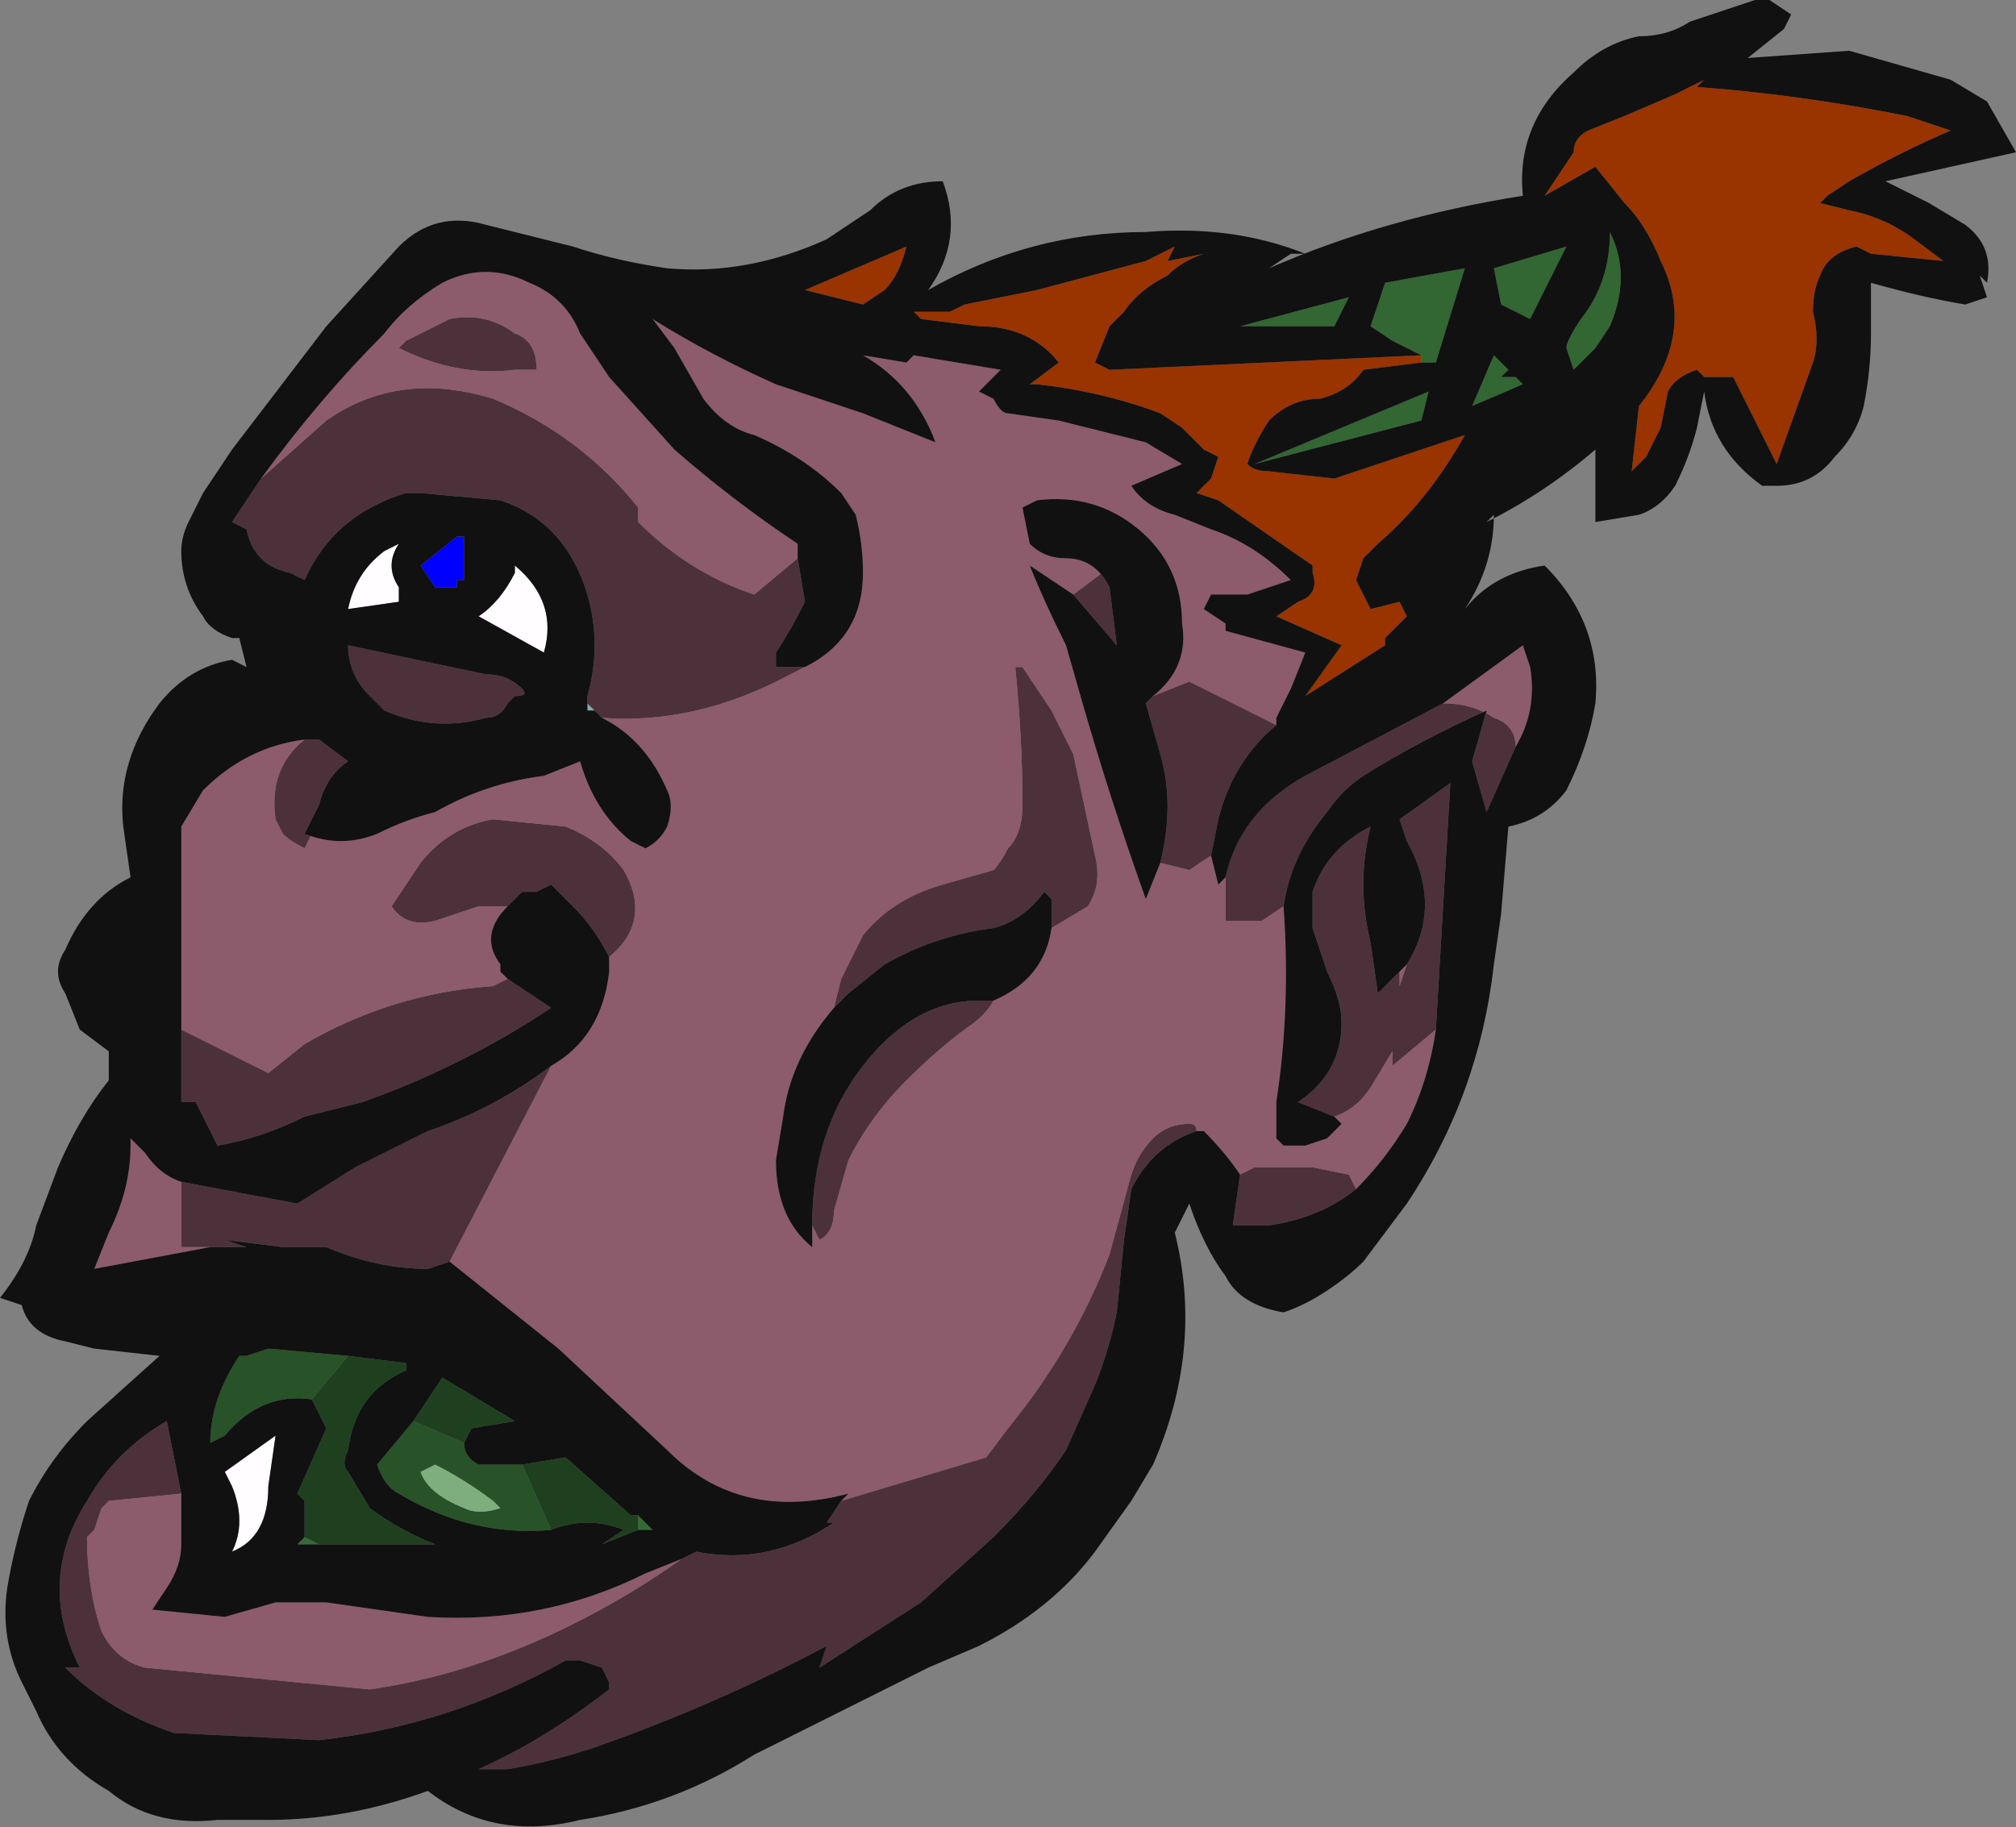 <?xml version="1.0" encoding="UTF-8" standalone="no"?>
<svg xmlns:ffdec="https://www.free-decompiler.com/flash" xmlns:xlink="http://www.w3.org/1999/xlink" ffdec:objectType="shape" height="12.6px" width="13.9px" xmlns="http://www.w3.org/2000/svg">
  <rect width="100%" height="100%" fill="#808080" stroke="none"/>
  <g transform="matrix(1.0, 0.0, 0.0, 1.0, 5.05, 11.9)">
    <path d="M-2.3 -8.15 Q-2.4 -8.0 -2.3 -7.85 L-2.3 -7.75 -2.65 -7.7 Q-2.6 -7.95 -2.4 -8.1 L-2.3 -8.15 M-1.5 -7.95 L-1.5 -8.0 Q-1.2 -7.75 -1.3 -7.4 L-1.75 -7.65 Q-1.6 -7.75 -1.5 -7.95 M-3.45 -1.2 Q-3.35 -1.4 -3.45 -1.65 L-3.5 -1.75 -3.15 -2.0 -3.2 -1.65 Q-3.2 -1.3 -3.45 -1.2" fill="#fffdff" fill-rule="evenodd" stroke="none"/>
    <path d="M-1.9 -8.2 L-1.85 -8.2 -1.85 -7.9 -1.9 -7.9 -1.9 -7.85 -2.05 -7.85 -2.15 -8.0 -1.9 -8.2" fill="#0000ff" fill-rule="evenodd" stroke="none"/>
    <path d="M-0.95 -7.0 L-1.0 -7.0 -1.0 -7.05 -0.95 -7.0" fill="#86aab3" fill-rule="evenodd" stroke="none"/>
    <path d="M-2.85 -1.25 L-3.0 -1.25 -2.95 -1.3 -2.85 -1.25 M-3.6 -1.95 L-3.6 -1.95 M-0.65 -1.45 L-0.55 -1.35 -0.65 -1.35 -0.65 -1.45" fill="#346b34" fill-rule="evenodd" stroke="none"/>
    <path d="M-3.6 -1.95 Q-3.6 -2.25 -3.4 -2.55 L-3.35 -2.55 -3.2 -2.6 -2.65 -2.55 -2.9 -2.25 -2.85 -2.15 -2.9 -2.25 Q-3.25 -2.3 -3.5 -2.0 L-3.6 -1.95 M-2.25 -2.5 L-2.25 -2.45 -2.25 -2.5 M-1.25 -1.35 Q-1.8 -1.3 -2.3 -1.6 -2.4 -1.65 -2.45 -1.8 L-2.2 -2.1 -1.85 -1.95 Q-1.85 -1.85 -1.75 -1.8 L-1.45 -1.8 -1.25 -1.35 M-2.15 -1.75 Q-2.1 -1.6 -1.85 -1.5 -1.75 -1.45 -1.6 -1.5 L-1.65 -1.55 Q-1.85 -1.7 -2.05 -1.8 L-2.15 -1.75" fill="#285228" fill-rule="evenodd" stroke="none"/>
    <path d="M-2.65 -2.55 L-2.25 -2.5 -2.25 -2.45 Q-2.6 -2.3 -2.65 -1.9 -2.7 -1.8 -2.65 -1.75 L-2.5 -1.5 Q-2.3 -1.35 -2.05 -1.25 L-2.85 -1.25 -2.95 -1.3 -2.95 -1.55 -3.0 -1.6 -2.8 -2.05 -2.85 -2.15 -2.9 -2.25 -2.65 -2.55 M-2.2 -2.1 L-2.0 -2.4 -1.5 -2.1 -1.8 -2.05 -1.85 -1.95 -2.2 -2.1 M-1.45 -1.8 L-1.15 -1.85 -0.7 -1.45 -0.65 -1.45 -0.65 -1.35 -0.9 -1.25 -0.75 -1.35 Q-1.0 -1.45 -1.25 -1.35 L-1.45 -1.8" fill="#1f401f" fill-rule="evenodd" stroke="none"/>
    <path d="M-2.15 -1.75 L-2.05 -1.8 Q-1.85 -1.7 -1.65 -1.55 L-1.6 -1.5 Q-1.75 -1.45 -1.85 -1.5 -2.1 -1.6 -2.15 -1.75" fill="#7ead7e" fill-rule="evenodd" stroke="none"/>
    <path d="M3.75 -6.9 Q3.45 -6.65 3.35 -6.25 L3.3 -6.0 3.15 -5.9 2.95 -5.95 Q3.05 -6.35 2.95 -6.7 L2.85 -7.05 2.9 -7.1 3.15 -7.2 3.75 -6.9 M3.4 -5.85 Q3.5 -6.3 3.95 -6.55 L4.9 -7.05 Q5.1 -7.05 5.25 -6.95 5.4 -6.9 5.4 -6.75 L5.2 -6.3 5.1 -6.65 5.2 -7.0 Q4.75 -6.8 4.35 -6.55 4.2 -6.45 4.1 -6.3 3.85 -6.0 3.8 -5.65 L3.65 -5.55 3.4 -5.55 3.4 -5.85 M4.15 -4.2 L3.9 -4.3 Q4.2 -4.5 4.2 -4.85 4.2 -5.0 4.1 -5.2 L4.0 -5.5 4.0 -5.75 Q4.1 -6.05 4.4 -6.2 4.3 -5.8 4.4 -5.4 L4.45 -5.05 4.6 -5.2 4.6 -5.1 4.65 -5.25 Q4.9 -5.65 4.65 -6.1 L4.6 -6.25 4.95 -6.5 4.85 -4.8 4.55 -4.55 4.55 -4.65 4.4 -4.4 Q4.3 -4.25 4.15 -4.2 M4.3 -3.7 Q4.05 -3.5 3.7 -3.45 L3.45 -3.45 3.5 -3.8 3.6 -3.85 4.0 -3.85 4.25 -3.8 4.3 -3.7 M3.2 -4.1 Q2.9 -4.0 2.75 -3.7 L2.7 -3.35 2.65 -2.85 Q2.6 -2.6 2.5 -2.35 L2.3 -1.9 Q2.1 -1.6 1.8 -1.3 L1.3 -0.85 0.6 -0.4 0.65 -0.55 Q-0.1 -0.15 -0.95 0.15 -1.25 0.25 -1.55 0.3 L-1.75 0.3 Q-1.3 0.1 -0.85 -0.25 L-0.85 -0.3 -0.9 -0.4 -1.05 -0.45 -1.15 -0.45 Q-1.95 0.0 -2.85 0.1 L-3.85 0.05 Q-4.3 -0.1 -4.6 -0.4 L-4.5 -0.4 Q-4.8 -1.0 -4.45 -1.55 -4.25 -1.9 -3.9 -2.1 L-3.8 -1.6 -4.3 -1.55 -4.35 -1.5 -4.4 -1.35 -4.45 -1.3 Q-4.45 -0.95 -4.35 -0.65 -4.25 -0.45 -4.05 -0.4 L-2.5 -0.25 Q-1.8 -0.35 -1.1 -0.7 -0.7 -0.9 -0.35 -1.15 L-0.25 -1.2 Q0.25 -1.1 0.7 -1.4 L0.65 -1.4 0.75 -1.55 1.75 -1.85 1.9 -2.05 Q2.35 -2.6 2.6 -3.25 L2.75 -3.8 Q2.8 -3.95 2.9 -4.05 3.0 -4.15 3.15 -4.15 3.2 -4.15 3.2 -4.1 M-1.95 -3.2 L-2.1 -3.15 Q-2.45 -3.15 -2.8 -3.3 L-3.1 -3.3 -3.5 -3.35 -3.35 -3.3 -3.6 -3.3 -3.8 -3.3 -3.8 -3.75 -3.0 -3.6 -2.6 -3.85 -2.1 -4.1 Q-1.65 -4.25 -1.25 -4.55 L-1.95 -3.2 M-0.85 -5.3 Q-0.95 -5.5 -1.1 -5.65 L-1.25 -5.8 -1.35 -5.75 -1.45 -5.75 -1.55 -5.65 -1.75 -5.65 -2.05 -5.55 Q-2.25 -5.5 -2.35 -5.65 L-2.15 -5.95 Q-1.95 -6.2 -1.65 -6.25 L-1.15 -6.2 Q-0.9 -6.1 -0.75 -5.9 -0.55 -5.55 -0.85 -5.3 M-1.55 -5.15 L-1.25 -4.95 Q-1.85 -4.55 -2.55 -4.3 L-2.95 -4.2 Q-3.25 -4.05 -3.55 -4.0 L-3.7 -4.3 -3.8 -4.3 -3.8 -4.8 -3.2 -4.5 -2.95 -4.7 Q-2.35 -5.05 -1.65 -5.1 L-1.55 -5.15 M-2.95 -6.8 L-2.85 -6.8 -2.65 -6.65 Q-2.8 -6.55 -2.85 -6.35 L-2.95 -6.15 -2.9 -6.15 -2.95 -6.05 Q-3.05 -6.1 -3.1 -6.15 L-3.15 -6.25 Q-3.2 -6.6 -2.95 -6.8 M-0.9 -6.95 L-0.95 -7.0 -1.0 -7.05 -1.0 -7.1 Q-0.9 -7.45 -1.0 -7.8 -1.15 -8.3 -1.6 -8.45 L-2.15 -8.5 -2.25 -8.5 Q-2.75 -8.35 -2.95 -7.9 L-3.05 -7.95 Q-3.3 -8.0 -3.35 -8.25 L-3.45 -8.3 -3.25 -8.6 -2.8 -9.0 Q-2.3 -9.35 -1.65 -9.15 -1.05 -8.9 -0.65 -8.4 L-0.65 -8.3 Q-0.3 -7.95 0.15 -7.8 L0.45 -8.05 0.5 -7.75 Q0.4 -7.55 0.3 -7.4 L0.3 -7.3 0.5 -7.3 0.4 -7.25 Q-0.25 -6.9 -0.9 -6.95 M0.7 -4.95 L0.75 -5.15 0.9 -5.45 Q1.1 -5.7 1.45 -5.8 L1.8 -5.9 Q1.85 -5.95 1.9 -6.05 2.0 -6.15 2.0 -6.35 2.0 -6.8 1.95 -7.3 L2.0 -7.3 2.2 -7.0 2.35 -6.7 2.5 -6.0 Q2.55 -5.8 2.45 -5.65 L2.2 -5.5 2.2 -5.7 2.15 -5.75 Q2.0 -5.55 1.8 -5.5 1.4 -5.45 1.05 -5.25 L0.8 -5.05 0.7 -4.95 M1.8 -5.0 Q1.75 -4.9 1.6 -4.8 1.4 -4.65 1.2 -4.45 0.95 -4.2 0.8 -3.9 L0.7 -3.55 Q0.7 -3.4 0.6 -3.35 L0.55 -3.45 Q0.55 -4.1 0.9 -4.55 1.25 -5.0 1.7 -5.0 L1.8 -5.0 M2.35 -7.8 L2.55 -7.95 2.6 -7.85 2.65 -7.45 2.35 -7.8 M-2.3 -9.5 L-2.25 -9.55 -1.95 -9.7 Q-1.7 -9.75 -1.5 -9.6 -1.35 -9.55 -1.35 -9.35 L-1.5 -9.35 Q-1.9 -9.3 -2.3 -9.5 M-1.5 -7.1 L-1.55 -7.05 Q-1.6 -6.95 -1.7 -6.95 -2.05 -6.85 -2.4 -7.0 -2.45 -7.05 -2.5 -7.1 -2.65 -7.25 -2.65 -7.45 L-1.7 -7.25 Q-1.55 -7.25 -1.45 -7.15 -1.4 -7.1 -1.5 -7.1" fill="#4d313a" fill-rule="evenodd" stroke="none"/>
    <path d="M0.5 -7.3 Q0.9 -7.5 0.9 -7.95 0.9 -8.15 0.85 -8.35 L0.75 -8.5 Q0.5 -8.75 0.15 -8.9 -0.05 -8.95 -0.2 -9.15 L-0.4 -9.5 -0.55 -9.7 Q-0.15 -9.45 0.3 -9.25 0.6 -9.15 0.9 -9.05 L1.4 -8.85 Q1.25 -9.25 0.9 -9.45 L1.2 -9.4 1.25 -9.45 1.85 -9.35 1.7 -9.2 1.8 -9.15 Q1.85 -9.05 1.9 -9.05 L2.25 -9.0 2.85 -8.85 3.1 -8.7 2.75 -8.55 Q2.85 -8.4 3.05 -8.35 L3.3 -8.25 Q3.6 -8.15 3.85 -7.9 L3.55 -7.8 3.3 -7.8 3.25 -7.7 3.4 -7.6 3.4 -7.55 3.95 -7.4 3.85 -7.15 3.75 -6.95 3.75 -6.9 3.15 -7.2 2.9 -7.1 Q3.15 -7.3 3.1 -7.6 3.1 -8.0 2.8 -8.25 2.5 -8.5 2.1 -8.45 L2.0 -8.4 2.05 -8.15 Q2.15 -8.05 2.3 -8.05 2.5 -8.05 2.6 -7.85 L2.55 -7.95 2.35 -7.8 2.05 -8.0 Q2.15 -7.75 2.3 -7.45 L2.4 -7.1 Q2.6 -6.4 2.85 -5.7 L2.95 -5.95 3.15 -5.9 3.3 -6.0 3.35 -5.8 3.4 -5.85 3.4 -5.55 3.65 -5.55 3.8 -5.65 Q3.85 -4.95 3.75 -4.3 L3.75 -4.05 3.8 -4.0 3.95 -4.0 4.1 -4.05 4.2 -4.15 4.15 -4.2 Q4.3 -4.25 4.4 -4.4 L4.55 -4.65 4.55 -4.55 4.85 -4.8 Q4.8 -4.45 4.65 -4.15 4.5 -3.9 4.3 -3.7 L4.25 -3.8 4.0 -3.85 3.6 -3.85 3.5 -3.8 Q3.4 -3.95 3.25 -4.1 L3.2 -4.1 Q3.2 -4.15 3.15 -4.15 3.0 -4.15 2.9 -4.05 2.8 -3.95 2.75 -3.8 L2.6 -3.25 Q2.35 -2.6 1.9 -2.05 L1.75 -1.85 0.75 -1.55 0.8 -1.6 Q0.05 -1.4 -0.45 -1.9 L-1.2 -2.6 -1.95 -3.2 -1.25 -4.55 Q-0.9 -4.75 -0.85 -5.2 L-0.85 -5.3 Q-0.55 -5.55 -0.75 -5.9 -0.9 -6.1 -1.15 -6.2 L-1.65 -6.25 Q-1.95 -6.2 -2.15 -5.95 L-2.35 -5.65 Q-2.25 -5.5 -2.05 -5.55 L-1.75 -5.65 -1.55 -5.65 Q-1.75 -5.45 -1.6 -5.25 L-1.6 -5.2 -1.55 -5.15 -1.65 -5.1 Q-2.35 -5.05 -2.95 -4.7 L-3.2 -4.5 -3.8 -4.8 -3.8 -6.2 -3.65 -6.45 Q-3.35 -6.75 -2.95 -6.8 -3.2 -6.6 -3.15 -6.25 L-3.1 -6.15 Q-3.05 -6.1 -2.95 -6.05 L-2.9 -6.15 -2.95 -6.15 Q-2.7 -6.05 -2.45 -6.15 -2.25 -6.25 -2.05 -6.3 -1.7 -6.5 -1.3 -6.55 L-1.05 -6.65 Q-0.95 -6.3 -0.7 -6.1 L-0.6 -6.05 Q-0.5 -6.1 -0.45 -6.2 -0.4 -6.35 -0.45 -6.45 -0.6 -6.8 -0.9 -6.95 -0.25 -6.9 0.4 -7.25 L0.5 -7.3 M4.9 -7.05 L5.45 -7.45 5.5 -7.3 Q5.55 -7.0 5.4 -6.75 5.4 -6.9 5.25 -6.95 5.1 -7.05 4.9 -7.05 M4.6 -5.2 L4.65 -5.25 4.6 -5.1 4.6 -5.2 M-3.8 -1.6 Q-3.8 -1.4 -3.8 -1.25 -3.8 -1.1 -3.9 -0.95 L-4.0 -0.8 -3.5 -0.75 -3.15 -0.85 -2.8 -0.85 -2.1 -0.75 Q-1.3 -0.7 -0.6 -1.05 L-0.35 -1.15 Q-0.7 -0.9 -1.1 -0.7 -1.8 -0.35 -2.5 -0.25 L-4.05 -0.4 Q-4.25 -0.45 -4.35 -0.65 -4.45 -0.95 -4.45 -1.3 L-4.4 -1.35 -4.35 -1.5 -4.3 -1.55 -3.8 -1.6 M-3.6 -3.3 L-4.4 -3.15 -4.3 -3.4 Q-4.15 -3.7 -4.15 -4.0 L-4.15 -4.05 -4.05 -3.95 Q-3.95 -3.8 -3.8 -3.75 L-3.8 -3.3 -3.6 -3.3 M-3.25 -8.6 Q-2.85 -9.15 -2.4 -9.6 -2.25 -9.8 -2.0 -9.95 -1.7 -10.1 -1.4 -9.95 -1.15 -9.85 -1.05 -9.6 L-0.85 -9.3 -0.4 -8.8 Q0.0 -8.45 0.45 -8.15 L0.45 -8.05 0.15 -7.8 Q-0.3 -7.95 -0.65 -8.3 L-0.65 -8.4 Q-1.05 -8.9 -1.65 -9.15 -2.3 -9.35 -2.8 -9.0 L-3.25 -8.6 M2.2 -5.5 L2.45 -5.65 Q2.55 -5.8 2.5 -6.0 L2.35 -6.7 2.2 -7.0 2.0 -7.3 1.95 -7.3 Q2.0 -6.8 2.0 -6.35 2.0 -6.15 1.9 -6.05 1.85 -5.95 1.8 -5.9 L1.45 -5.8 Q1.1 -5.7 0.9 -5.45 L0.75 -5.15 0.7 -4.95 Q0.4 -4.6 0.35 -4.2 L0.3 -3.9 Q0.3 -3.5 0.55 -3.3 L0.55 -3.45 0.6 -3.35 Q0.7 -3.4 0.7 -3.55 L0.8 -3.9 Q0.95 -4.2 1.2 -4.45 1.4 -4.65 1.6 -4.8 1.75 -4.9 1.8 -5.0 2.15 -5.15 2.2 -5.5 M-2.3 -9.5 Q-1.9 -9.3 -1.5 -9.35 L-1.35 -9.35 Q-1.35 -9.55 -1.5 -9.6 -1.7 -9.75 -1.95 -9.7 L-2.25 -9.55 -2.3 -9.5" fill="#8c5b6c" fill-rule="evenodd" stroke="none"/>
    <path d="M5.8 -9.35 L5.75 -9.5 Q5.75 -9.55 5.85 -9.7 6.05 -9.95 6.05 -10.3 6.2 -10.0 6.05 -9.65 L5.95 -9.5 5.8 -9.35 M4.75 -9.4 L4.75 -9.45 4.55 -9.55 4.4 -9.65 4.5 -9.95 5.05 -10.05 4.85 -9.4 4.75 -9.4 M5.75 -10.2 L5.5 -9.7 5.3 -9.8 5.25 -10.05 5.75 -10.2 M4.75 -9.0 L3.6 -8.7 4.8 -9.2 4.75 -9.0 M5.35 -9.35 L5.3 -9.3 5.4 -9.3 5.45 -9.25 5.1 -9.1 5.25 -9.45 5.35 -9.35 M4.15 -9.65 L3.5 -9.65 4.25 -9.85 4.15 -9.65" fill="#326632" fill-rule="evenodd" stroke="none"/>
    <path d="M6.15 -11.1 L6.5 -11.25 6.7 -11.35 6.65 -11.3 Q7.35 -11.25 8.1 -11.1 L8.4 -11.0 Q8.05 -10.85 7.7 -10.65 L7.55 -10.55 7.5 -10.5 7.7 -10.45 Q7.95 -10.4 8.15 -10.25 L8.35 -10.1 7.85 -10.15 7.75 -10.2 Q7.55 -10.15 7.5 -10.0 7.45 -9.9 7.45 -9.75 7.5 -9.55 7.45 -9.4 L7.2 -8.7 6.9 -9.3 6.7 -9.3 6.65 -9.35 Q6.5 -9.3 6.45 -9.2 L6.4 -8.95 6.3 -8.75 6.2 -8.65 6.25 -9.1 Q6.65 -9.6 6.4 -10.1 6.3 -10.35 6.15 -10.5 L5.95 -10.75 5.6 -10.55 5.8 -10.85 Q5.8 -10.95 5.9 -11.0 L6.15 -11.1 M4.75 -9.4 L4.35 -9.35 Q4.25 -9.2 4.05 -9.15 3.85 -9.15 3.7 -9.0 3.6 -8.85 3.55 -8.7 3.6 -8.65 3.7 -8.65 L4.15 -8.6 Q4.6 -8.75 5.05 -8.9 4.8 -8.45 4.45 -8.15 L4.35 -8.05 4.3 -7.9 4.4 -7.7 4.6 -7.75 4.65 -7.65 4.55 -7.55 4.5 -7.5 4.5 -7.45 3.95 -7.1 4.2 -7.45 3.75 -7.65 3.9 -7.75 Q4.05 -7.8 4.0 -7.95 L4.0 -8.0 3.35 -8.45 3.2 -8.5 3.3 -8.6 3.35 -8.75 3.25 -8.8 3.1 -8.95 2.95 -9.05 Q2.55 -9.2 2.1 -9.25 L2.05 -9.25 2.25 -9.4 Q2.05 -9.65 1.7 -9.65 L1.3 -9.7 1.25 -9.75 1.5 -9.75 1.6 -9.8 2.1 -9.9 2.85 -10.1 3.05 -10.2 3.0 -10.1 3.25 -10.15 Q3.1 -10.1 3.0 -10.0 2.8 -9.9 2.7 -9.75 L2.6 -9.65 2.5 -9.4 2.6 -9.35 4.75 -9.45 4.75 -9.4 M1.05 -9.9 L0.9 -9.8 0.5 -9.9 1.2 -10.2 Q1.15 -10.0 1.05 -9.9" fill="#993300" fill-rule="evenodd" stroke="none"/>
    <path d="M7.05 -11.9 L7.15 -11.9 7.3 -11.8 7.25 -11.7 7.0 -11.5 7.7 -11.55 8.4 -11.35 8.65 -11.2 8.85 -10.85 7.95 -10.65 8.25 -10.5 8.5 -10.35 Q8.7 -10.2 8.65 -9.95 L8.6 -10.0 8.65 -9.85 8.5 -9.8 Q8.2 -9.85 7.85 -9.95 L7.85 -9.6 Q7.85 -9.35 7.8 -9.1 7.75 -8.9 7.6 -8.75 7.45 -8.55 7.2 -8.55 L7.1 -8.55 Q6.75 -8.8 6.7 -9.2 L6.65 -8.95 Q6.6 -8.75 6.5 -8.55 6.4 -8.4 6.25 -8.35 L5.95 -8.3 5.95 -8.8 Q5.6 -8.5 5.2 -8.3 L5.25 -8.35 Q5.25 -8.0 5.05 -7.7 5.25 -7.95 5.6 -8.0 6.0 -7.6 5.95 -7.05 5.9 -6.75 5.75 -6.45 5.6 -6.25 5.35 -6.2 L5.3 -5.6 5.25 -5.25 Q5.15 -4.35 4.65 -3.6 L4.35 -3.2 Q4.25 -3.1 4.1 -3.0 3.95 -2.9 3.8 -2.85 3.5 -2.9 3.4 -3.1 3.25 -3.3 3.15 -3.6 L3.05 -3.4 Q3.25 -2.6 2.9 -1.8 L2.75 -1.55 2.5 -1.2 Q2.2 -0.8 1.7 -0.55 L1.35 -0.4 0.15 0.2 Q-0.4 0.55 -1.05 0.65 -1.65 0.8 -2.1 0.45 -2.65 0.65 -3.2 0.65 L-3.55 0.65 Q-4.0 0.7 -4.3 0.45 -4.65 0.25 -4.8 -0.1 L-4.9 -0.3 Q-5.05 -0.6 -5.0 -0.95 -4.95 -1.25 -4.85 -1.55 -4.7 -1.85 -4.45 -2.1 L-3.95 -2.55 -4.4 -2.6 -4.6 -2.65 Q-4.85 -2.7 -4.9 -2.9 L-5.05 -2.95 Q-4.85 -3.2 -4.8 -3.45 L-4.65 -3.85 Q-4.5 -4.2 -4.3 -4.45 L-4.3 -4.65 -4.5 -4.8 -4.6 -5.05 Q-4.7 -5.2 -4.6 -5.35 -4.45 -5.7 -4.15 -5.85 L-4.2 -6.2 Q-4.25 -6.65 -3.95 -7.05 -3.75 -7.3 -3.45 -7.35 L-3.35 -7.3 -3.4 -7.5 -3.45 -7.5 Q-3.6 -7.55 -3.65 -7.65 -3.8 -7.85 -3.8 -8.1 -3.8 -8.2 -3.75 -8.3 L-3.65 -8.5 -3.45 -8.8 -2.8 -9.65 -2.3 -10.2 Q-2.05 -10.45 -1.7 -10.35 L-1.1 -10.2 Q-0.8 -10.1 -0.45 -10.05 0.1 -10.0 0.65 -10.25 0.8 -10.35 0.95 -10.45 1.15 -10.65 1.45 -10.65 1.6 -10.25 1.35 -9.9 2.05 -10.3 2.85 -10.3 3.45 -10.35 3.95 -10.15 L3.85 -10.15 3.7 -10.05 Q4.5 -10.4 5.45 -10.55 5.4 -11.05 5.8 -11.4 6.0 -11.6 6.25 -11.65 6.45 -11.65 6.6 -11.75 L7.05 -11.9 M6.15 -11.1 L5.9 -11.0 Q5.8 -10.95 5.8 -10.85 L5.6 -10.55 5.95 -10.75 6.15 -10.5 Q6.3 -10.35 6.4 -10.1 6.65 -9.6 6.25 -9.1 L6.2 -8.65 6.3 -8.75 6.4 -8.95 6.45 -9.2 Q6.5 -9.3 6.65 -9.35 L6.7 -9.3 6.9 -9.3 7.2 -8.7 7.45 -9.4 Q7.5 -9.55 7.45 -9.75 7.45 -9.9 7.5 -10.0 7.55 -10.15 7.75 -10.2 L7.85 -10.15 8.35 -10.1 8.15 -10.25 Q7.95 -10.4 7.7 -10.45 L7.5 -10.5 7.55 -10.55 7.7 -10.65 Q8.05 -10.85 8.4 -11.0 L8.1 -11.1 Q7.35 -11.25 6.65 -11.3 L6.7 -11.35 6.5 -11.25 6.15 -11.1 M5.8 -9.35 L5.95 -9.5 6.05 -9.65 Q6.2 -10.0 6.05 -10.3 6.05 -9.95 5.85 -9.7 5.75 -9.55 5.75 -9.5 L5.8 -9.35 M4.75 -9.45 L2.6 -9.35 2.5 -9.4 2.6 -9.65 2.7 -9.75 Q2.8 -9.9 3.0 -10.0 3.1 -10.1 3.25 -10.15 L3.0 -10.1 3.05 -10.2 2.85 -10.1 2.1 -9.9 1.6 -9.8 1.5 -9.75 1.25 -9.75 1.3 -9.7 1.7 -9.65 Q2.05 -9.65 2.25 -9.4 L2.05 -9.25 2.1 -9.25 Q2.55 -9.2 2.95 -9.05 L3.1 -8.95 3.25 -8.8 3.35 -8.75 3.3 -8.6 3.2 -8.5 3.35 -8.45 4.0 -8.0 4.0 -7.95 Q4.05 -7.8 3.9 -7.75 L3.75 -7.65 4.2 -7.45 3.95 -7.1 4.5 -7.45 4.5 -7.5 4.55 -7.55 4.65 -7.65 4.6 -7.75 4.4 -7.7 4.3 -7.9 4.35 -8.05 4.45 -8.15 Q4.8 -8.45 5.05 -8.9 4.6 -8.75 4.15 -8.6 L3.7 -8.65 Q3.6 -8.65 3.55 -8.7 3.6 -8.85 3.7 -9.0 3.85 -9.15 4.05 -9.15 4.25 -9.2 4.35 -9.35 L4.75 -9.4 4.85 -9.4 5.05 -10.05 4.5 -9.95 4.4 -9.65 4.55 -9.55 4.75 -9.45 M3.75 -6.9 L3.75 -6.95 3.85 -7.15 3.95 -7.4 3.4 -7.55 3.4 -7.6 3.25 -7.7 3.3 -7.8 3.55 -7.8 3.85 -7.9 Q3.6 -8.15 3.3 -8.25 L3.05 -8.35 Q2.85 -8.4 2.75 -8.55 L3.1 -8.7 2.85 -8.85 2.25 -9.0 1.9 -9.05 Q1.85 -9.05 1.8 -9.15 L1.7 -9.2 1.85 -9.35 1.25 -9.45 1.2 -9.4 0.9 -9.45 Q1.25 -9.25 1.4 -8.85 L0.9 -9.05 Q0.6 -9.15 0.3 -9.25 -0.15 -9.45 -0.55 -9.7 L-0.4 -9.5 -0.2 -9.15 Q-0.05 -8.95 0.15 -8.9 0.5 -8.75 0.75 -8.5 L0.85 -8.35 Q0.9 -8.15 0.9 -7.95 0.9 -7.5 0.5 -7.3 L0.3 -7.3 0.3 -7.4 Q0.4 -7.55 0.5 -7.75 L0.45 -8.05 0.45 -8.15 Q0.0 -8.45 -0.4 -8.8 L-0.85 -9.3 -1.05 -9.6 Q-1.15 -9.85 -1.4 -9.95 -1.7 -10.1 -2.0 -9.95 -2.25 -9.8 -2.4 -9.6 -2.85 -9.15 -3.25 -8.6 L-3.45 -8.3 -3.35 -8.25 Q-3.3 -8.0 -3.05 -7.95 L-2.95 -7.9 Q-2.75 -8.35 -2.25 -8.5 L-2.15 -8.5 -1.6 -8.45 Q-1.15 -8.3 -1.0 -7.8 -0.9 -7.45 -1.0 -7.1 L-1.0 -7.05 -1.0 -7.0 -0.95 -7.0 -0.9 -6.95 Q-0.6 -6.8 -0.45 -6.45 -0.4 -6.35 -0.45 -6.2 -0.5 -6.1 -0.6 -6.05 L-0.7 -6.1 Q-0.95 -6.3 -1.05 -6.65 L-1.3 -6.55 Q-1.7 -6.5 -2.05 -6.3 -2.25 -6.25 -2.45 -6.15 -2.7 -6.05 -2.95 -6.15 L-2.85 -6.35 Q-2.8 -6.55 -2.65 -6.65 L-2.85 -6.8 -2.95 -6.8 Q-3.35 -6.75 -3.65 -6.45 L-3.8 -6.2 -3.8 -4.8 -3.8 -4.3 -3.7 -4.3 -3.55 -4.0 Q-3.25 -4.05 -2.95 -4.2 L-2.55 -4.3 Q-1.85 -4.55 -1.25 -4.95 L-1.55 -5.15 -1.6 -5.2 -1.6 -5.25 Q-1.75 -5.45 -1.55 -5.65 L-1.45 -5.75 -1.35 -5.75 -1.25 -5.8 -1.1 -5.65 Q-0.95 -5.5 -0.85 -5.3 L-0.85 -5.2 Q-0.9 -4.75 -1.25 -4.55 -1.65 -4.25 -2.1 -4.1 L-2.6 -3.85 -3.0 -3.6 -3.8 -3.75 Q-3.95 -3.8 -4.05 -3.95 L-4.15 -4.05 -4.15 -4.0 Q-4.15 -3.7 -4.3 -3.4 L-4.4 -3.15 -3.6 -3.3 -3.35 -3.3 -3.5 -3.35 -3.1 -3.3 -2.8 -3.3 Q-2.45 -3.15 -2.1 -3.15 L-1.95 -3.2 -1.2 -2.6 -0.45 -1.9 Q0.05 -1.4 0.8 -1.6 L0.75 -1.55 0.65 -1.4 0.7 -1.4 Q0.25 -1.1 -0.25 -1.2 L-0.35 -1.15 -0.6 -1.05 Q-1.3 -0.7 -2.1 -0.75 L-2.8 -0.85 -3.15 -0.85 -3.5 -0.75 -4.0 -0.8 -3.9 -0.95 Q-3.8 -1.1 -3.8 -1.25 -3.8 -1.4 -3.8 -1.6 L-3.9 -2.1 Q-4.25 -1.9 -4.45 -1.55 -4.8 -1.0 -4.5 -0.4 L-4.6 -0.4 Q-4.3 -0.1 -3.85 0.05 L-2.85 0.1 Q-1.95 0.0 -1.15 -0.45 L-1.05 -0.45 -0.9 -0.4 -0.85 -0.3 -0.85 -0.25 Q-1.3 0.1 -1.75 0.3 L-1.55 0.3 Q-1.25 0.25 -0.95 0.15 -0.1 -0.15 0.65 -0.55 L0.6 -0.4 1.3 -0.85 1.8 -1.3 Q2.1 -1.6 2.3 -1.9 L2.5 -2.35 Q2.6 -2.6 2.65 -2.85 L2.7 -3.35 2.75 -3.7 Q2.9 -4.0 3.2 -4.1 L3.25 -4.1 Q3.4 -3.95 3.5 -3.8 L3.45 -3.45 3.7 -3.45 Q4.05 -3.5 4.3 -3.7 4.5 -3.9 4.65 -4.15 4.8 -4.45 4.85 -4.8 L4.95 -6.5 4.6 -6.25 4.65 -6.1 Q4.9 -5.65 4.65 -5.25 L4.6 -5.2 4.45 -5.05 4.4 -5.4 Q4.3 -5.8 4.4 -6.2 4.1 -6.05 4.0 -5.75 L4.0 -5.5 4.1 -5.2 Q4.2 -5.0 4.2 -4.85 4.2 -4.5 3.9 -4.3 L4.15 -4.2 4.2 -4.15 4.1 -4.05 3.95 -4.0 3.8 -4.0 3.75 -4.05 3.75 -4.3 Q3.85 -4.95 3.8 -5.65 3.85 -6.0 4.1 -6.3 4.2 -6.45 4.35 -6.55 4.75 -6.8 5.2 -7.0 L5.1 -6.65 5.2 -6.3 5.4 -6.75 Q5.55 -7.0 5.5 -7.3 L5.45 -7.45 4.9 -7.05 3.95 -6.55 Q3.5 -6.3 3.4 -5.85 L3.35 -5.8 3.3 -6.0 3.35 -6.25 Q3.45 -6.65 3.75 -6.9 M1.05 -9.9 Q1.15 -10.0 1.2 -10.2 L0.5 -9.9 0.9 -9.8 1.05 -9.9 M2.6 -7.85 Q2.5 -8.05 2.3 -8.05 2.15 -8.05 2.05 -8.15 L2.0 -8.4 2.1 -8.45 Q2.5 -8.5 2.8 -8.25 3.1 -8.0 3.1 -7.6 3.15 -7.3 2.9 -7.1 L2.85 -7.05 2.95 -6.7 Q3.05 -6.35 2.95 -5.95 L2.85 -5.7 Q2.6 -6.4 2.4 -7.1 L2.3 -7.45 Q2.15 -7.75 2.05 -8.0 L2.35 -7.8 2.65 -7.45 2.6 -7.85 M0.7 -4.95 L0.8 -5.05 1.05 -5.25 Q1.4 -5.45 1.8 -5.5 2.0 -5.55 2.15 -5.75 L2.2 -5.7 2.2 -5.5 Q2.15 -5.15 1.8 -5.0 L1.7 -5.0 Q1.25 -5.0 0.9 -4.55 0.55 -4.1 0.55 -3.45 L0.55 -3.3 Q0.3 -3.5 0.3 -3.9 L0.35 -4.2 Q0.4 -4.6 0.7 -4.95 M4.15 -9.65 L4.25 -9.85 3.5 -9.65 4.15 -9.65 M5.35 -9.35 L5.25 -9.45 5.1 -9.1 5.45 -9.25 5.4 -9.3 5.3 -9.3 5.35 -9.35 M4.75 -9.0 L4.8 -9.2 3.6 -8.7 4.75 -9.0 M5.75 -10.2 L5.25 -10.05 5.3 -9.8 5.5 -9.7 5.75 -10.2 M-1.9 -8.2 L-2.15 -8.0 -2.05 -7.85 -1.9 -7.85 -1.9 -7.9 -1.85 -7.9 -1.85 -8.2 -1.9 -8.2 M-2.3 -8.15 L-2.4 -8.1 Q-2.6 -7.95 -2.65 -7.7 L-2.3 -7.75 -2.3 -7.85 Q-2.4 -8.0 -2.3 -8.15 M-1.5 -7.1 Q-1.4 -7.1 -1.45 -7.15 -1.55 -7.25 -1.7 -7.25 L-2.65 -7.45 Q-2.65 -7.25 -2.5 -7.1 -2.45 -7.05 -2.4 -7.0 -2.05 -6.85 -1.7 -6.95 -1.6 -6.95 -1.55 -7.05 L-1.5 -7.1 M-1.5 -7.95 Q-1.6 -7.75 -1.75 -7.65 L-1.3 -7.4 Q-1.2 -7.75 -1.5 -8.0 L-1.5 -7.95 M-2.65 -2.55 L-3.2 -2.6 -3.35 -2.55 -3.4 -2.55 Q-3.6 -2.25 -3.6 -1.95 L-3.5 -2.0 Q-3.25 -2.3 -2.9 -2.25 L-2.85 -2.15 -2.8 -2.05 -3.0 -1.6 -2.95 -1.55 -2.95 -1.3 -3.0 -1.25 -2.85 -1.25 -2.05 -1.25 Q-2.3 -1.35 -2.5 -1.5 L-2.65 -1.75 Q-2.7 -1.8 -2.65 -1.9 -2.6 -2.3 -2.25 -2.45 L-2.25 -2.5 -2.65 -2.55 M-3.6 -1.95 L-3.6 -1.95 M-3.45 -1.2 Q-3.2 -1.3 -3.2 -1.65 L-3.15 -2.0 -3.5 -1.75 -3.45 -1.65 Q-3.35 -1.4 -3.45 -1.2 M-2.2 -2.1 L-2.45 -1.8 Q-2.4 -1.65 -2.3 -1.6 -1.8 -1.3 -1.25 -1.35 -1.0 -1.45 -0.75 -1.35 L-0.9 -1.25 -0.65 -1.35 -0.55 -1.35 -0.65 -1.45 -0.7 -1.45 -1.15 -1.85 -1.45 -1.8 -1.75 -1.8 Q-1.85 -1.85 -1.85 -1.95 L-1.8 -2.05 -1.5 -2.1 -2.0 -2.4 -2.2 -2.1" fill="#111111" fill-rule="evenodd" stroke="none"/>
  </g>
</svg>
